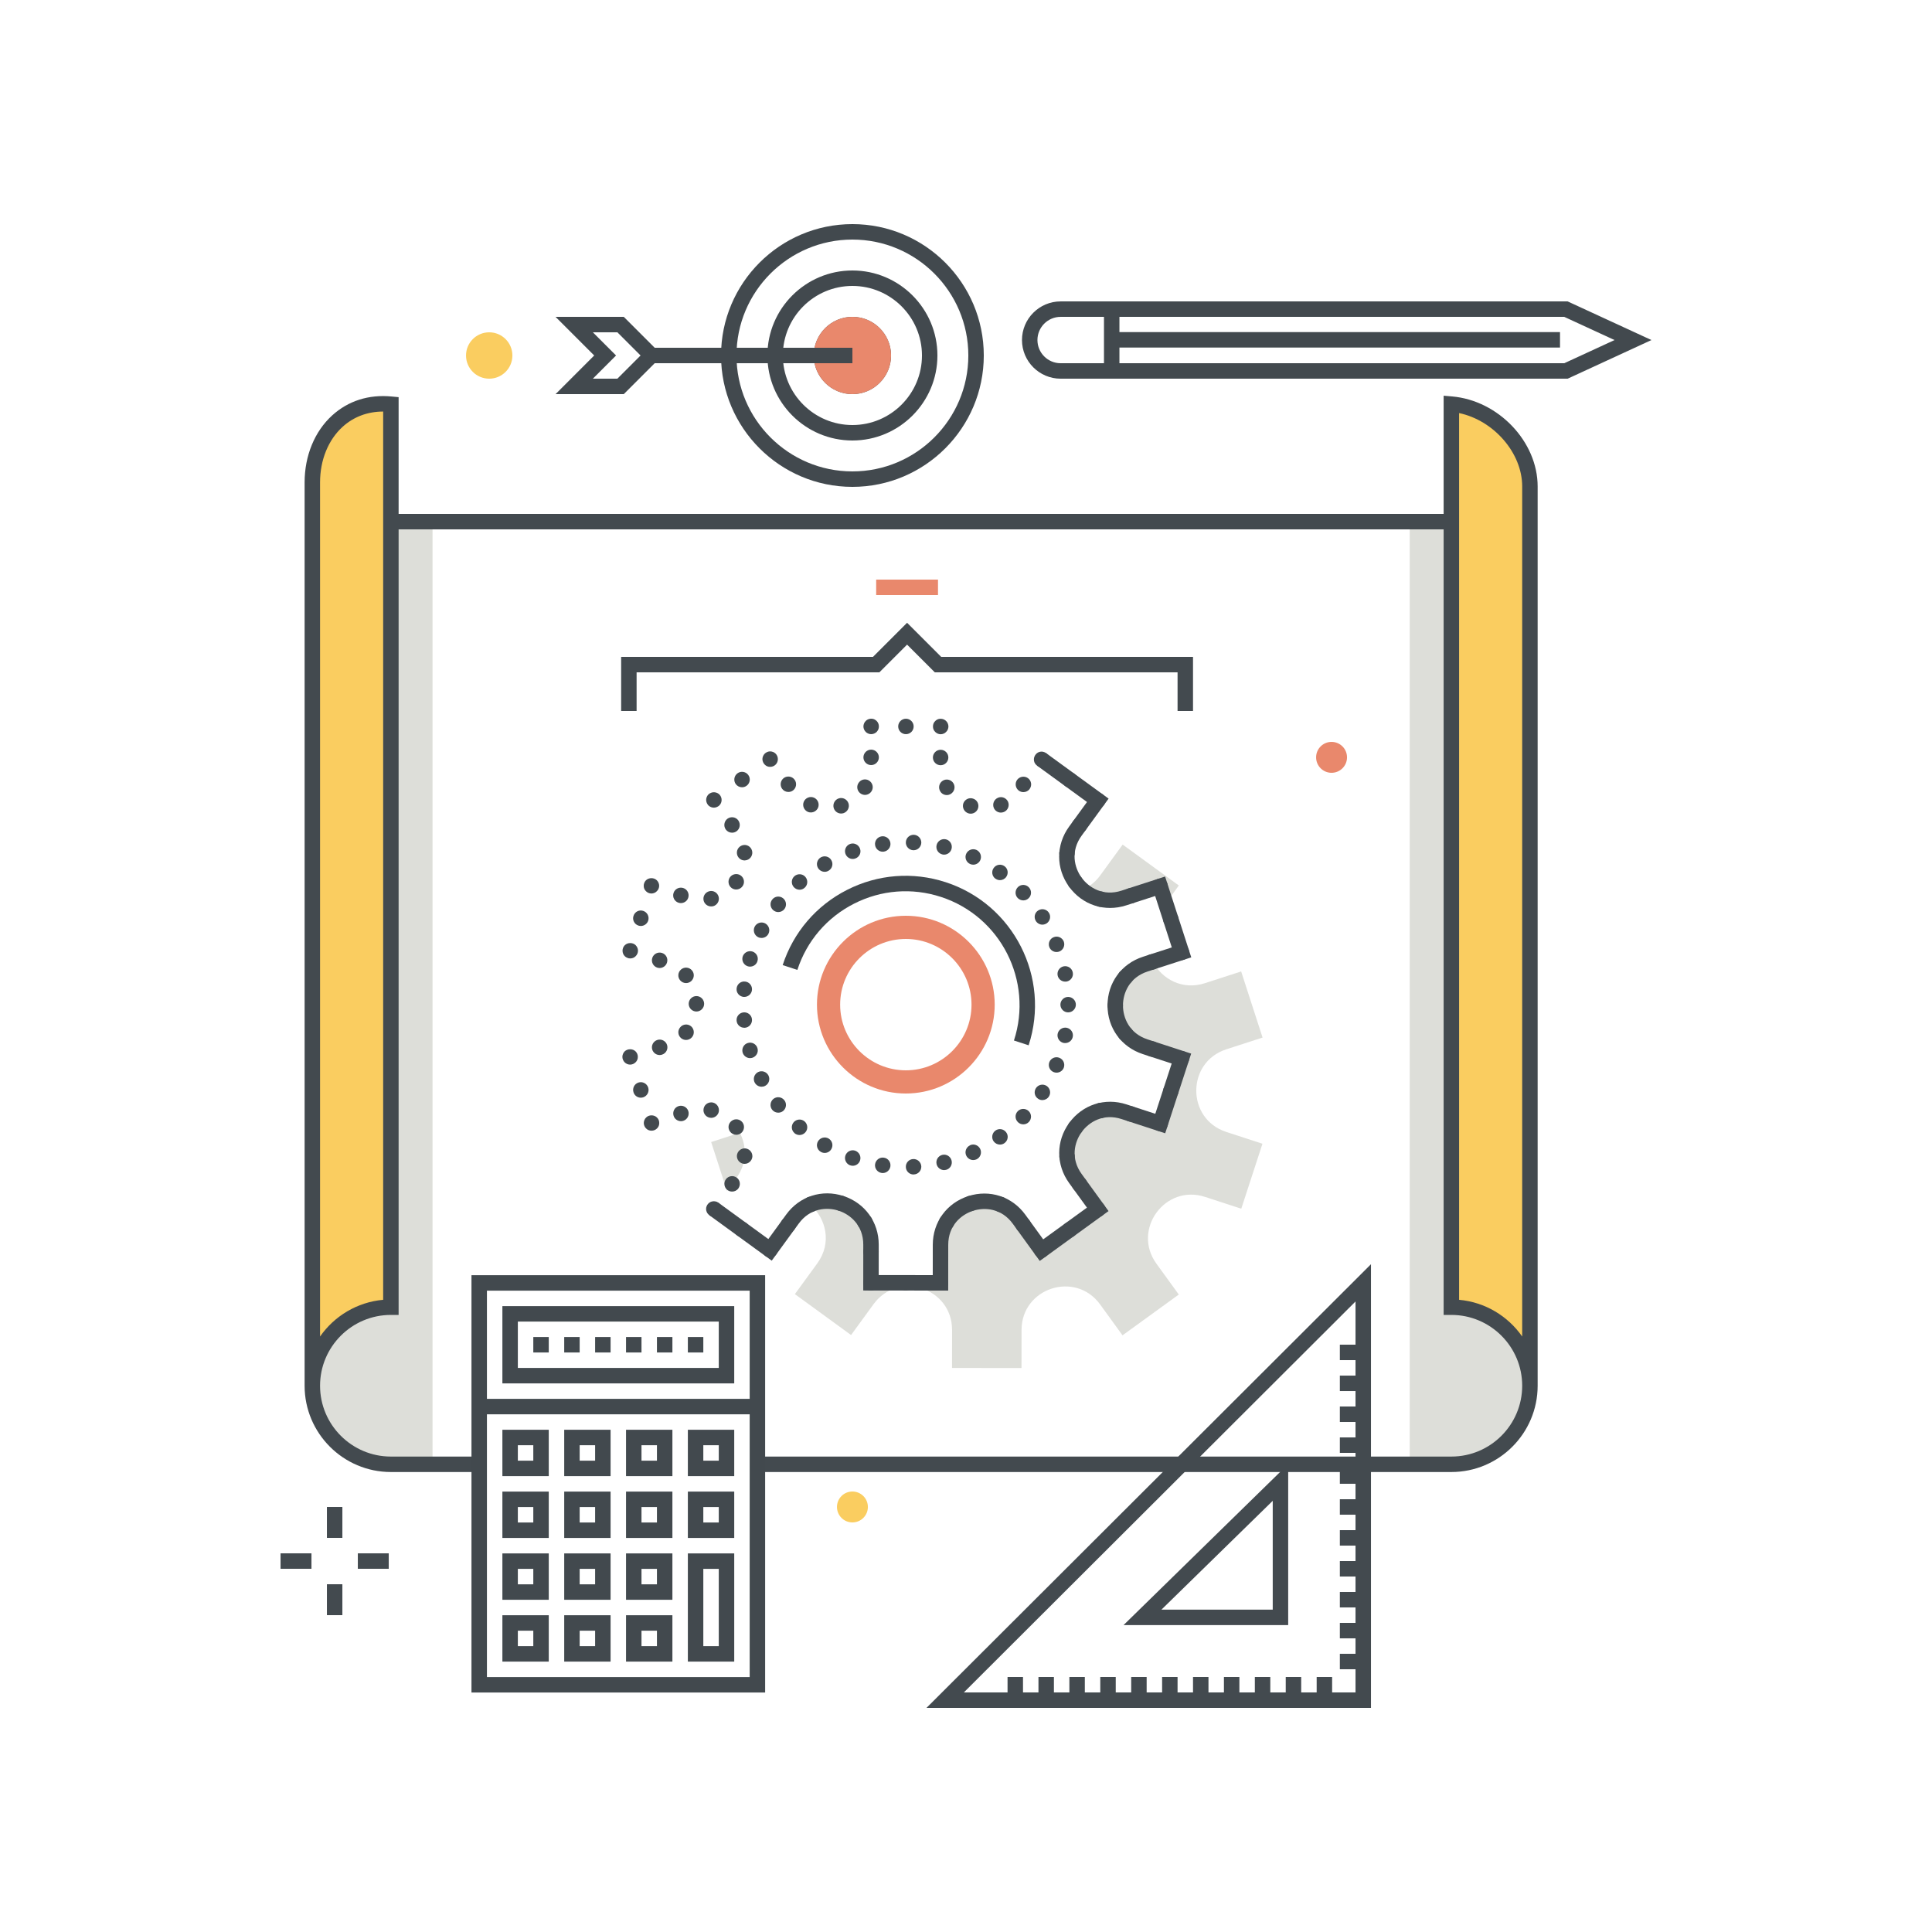 <svg xmlns="http://www.w3.org/2000/svg" width="250" height="250" viewBox="0 0 250 250">
  <g fill="none" fill-rule="evenodd">
    <path fill="#DDDED9" d="M187.416 67.501L187.806 68.254 187.806 169.15C193.42 169.15 197.971 173.701 197.971 179.315 197.971 184.929 193.42 189.48 187.806 189.48L182.416 189.48 182.416 67.501 187.416 67.501M50.971 67.501L50.58 68.254 50.58 169.15C44.966 169.15 40.416 173.701 40.416 179.315 40.416 184.929 44.966 189.48 50.58 189.48L55.971 189.48 55.971 67.501 50.971 67.501"/>
    <path fill="#FACD60" d="M187.97 52.26C193.669 52.257 198.303 57.47 198.303 63.086L198.303 179.982C198.303 174.699 193.315 169.693 187.97 169.199L187.97 52.26M50.972 52.26C45.273 52.257 39.971 56.803 39.971 62.419L39.971 179.315C39.971 174.032 45.626 169.693 50.972 169.199L50.972 52.26"/>
    <path fill="#434A4F" d="M187.471,68.501 L50.971,68.501 C50.419,68.501 49.971,68.054 49.971,67.501 C49.971,66.948 50.419,66.501 50.971,66.501 L187.471,66.501 C188.023,66.501 188.471,66.948 188.471,67.501 C188.471,68.054 188.023,68.501 187.471,68.501"/>
    <path fill="#434A4F" d="M41.415 62.419C41.415 59.536 42.477 56.917 44.33 55.233 45.762 53.932 47.563 53.256 49.581 53.254L49.581 168.194C46.204 168.496 43.255 170.307 41.415 172.945L41.415 62.419zM50.581 188.479C45.527 188.479 41.415 184.368 41.415 179.314 41.415 174.262 45.527 170.15 50.581 170.15L51.581 170.15 51.581 51.393 50.675 51.307C47.714 51.02 45.056 51.87 42.984 53.754 40.716 55.815 39.416 58.974 39.416 62.419L39.416 179.314C39.416 185.471 44.424 190.479 50.581 190.479L62.001 190.479 62.001 188.479 50.581 188.479zM196.971 172.945C195.132 170.307 192.183 168.496 188.806 168.194L188.806 53.451C193.266 54.39 196.971 58.581 196.971 62.946L196.971 172.945zM187.893 51.298L186.806 51.203 186.806 170.15 187.806 170.15C192.86 170.15 196.971 174.262 196.971 179.314 196.971 184.368 192.86 188.479 187.806 188.479L98.252 188.479 98.252 190.479 187.806 190.479C193.962 190.479 198.971 185.471 198.971 179.314L198.971 62.946C198.971 57.153 193.898 51.819 187.893 51.298z"/>
    <path fill="#42494E" d="M63.009,217.011 L97.009,217.011 L97.009,167.011 L63.009,167.011 L63.009,217.011 Z M61.009,219.011 L99.009,219.011 L99.009,165.011 L61.009,165.011 L61.009,219.011 Z"/>
    <path fill="#42494E" d="M67.009 189.011L69.009 189.011 69.009 187.011 67.009 187.011 67.009 189.011zM65.009 191.011L71.009 191.011 71.009 185.011 65.009 185.011 65.009 191.011zM67.009 197.011L69.009 197.011 69.009 195.011 67.009 195.011 67.009 197.011zM65.009 199.011L71.009 199.011 71.009 193.011 65.009 193.011 65.009 199.011zM67.009 205.011L69.009 205.011 69.009 203.011 67.009 203.011 67.009 205.011zM65.009 207.011L71.009 207.011 71.009 201.011 65.009 201.011 65.009 207.011zM67.009 213.011L69.009 213.011 69.009 211.011 67.009 211.011 67.009 213.011zM65.009 215.011L71.009 215.011 71.009 209.011 65.009 209.011 65.009 215.011zM75.009 189.011L77.009 189.011 77.009 187.011 75.009 187.011 75.009 189.011zM73.009 191.011L79.009 191.011 79.009 185.011 73.009 185.011 73.009 191.011zM75.009 197.011L77.009 197.011 77.009 195.011 75.009 195.011 75.009 197.011zM73.009 199.011L79.009 199.011 79.009 193.011 73.009 193.011 73.009 199.011zM75.009 205.011L77.009 205.011 77.009 203.011 75.009 203.011 75.009 205.011zM73.009 207.011L79.009 207.011 79.009 201.011 73.009 201.011 73.009 207.011zM75.009 213.011L77.009 213.011 77.009 211.011 75.009 211.011 75.009 213.011zM73.009 215.011L79.009 215.011 79.009 209.011 73.009 209.011 73.009 215.011zM83.009 189.011L85.009 189.011 85.009 187.011 83.009 187.011 83.009 189.011zM81.009 191.011L87.009 191.011 87.009 185.011 81.009 185.011 81.009 191.011zM83.009 197.011L85.009 197.011 85.009 195.011 83.009 195.011 83.009 197.011zM81.009 199.011L87.009 199.011 87.009 193.011 81.009 193.011 81.009 199.011zM83.009 205.011L85.009 205.011 85.009 203.011 83.009 203.011 83.009 205.011zM81.009 207.011L87.009 207.011 87.009 201.011 81.009 201.011 81.009 207.011zM83.009 213.011L85.009 213.011 85.009 211.011 83.009 211.011 83.009 213.011zM81.009 215.011L87.009 215.011 87.009 209.011 81.009 209.011 81.009 215.011zM91.009 189.011L93.009 189.011 93.009 187.011 91.009 187.011 91.009 189.011zM89.009 191.011L95.009 191.011 95.009 185.011 89.009 185.011 89.009 191.011zM91.009 197.011L93.009 197.011 93.009 195.011 91.009 195.011 91.009 197.011zM89.009 199.011L95.009 199.011 95.009 193.011 89.009 193.011 89.009 199.011zM91.009 213.011L93.009 213.011 93.009 203.011 91.009 203.011 91.009 213.011zM89.009 215.011L95.009 215.011 95.009 201.011 89.009 201.011 89.009 215.011z"/>
    <polygon fill="#42494E" points="62.009 183.011 98.009 183.011 98.009 181.011 62.009 181.011"/>
    <path fill="#42494E" d="M67.009,177.011 L93.009,177.011 L93.009,171.011 L67.009,171.011 L67.009,177.011 Z M65.009,179.011 L95.009,179.011 L95.009,169.011 L65.009,169.011 L65.009,179.011 Z"/>
    <path fill="#42494E" d="M69.009,175.011 L71.009,175.011 L71.009,173.011 L69.009,173.011 L69.009,175.011 Z M73.009,175.011 L75.009,175.011 L75.009,173.011 L73.009,173.011 L73.009,175.011 Z M77.009,175.011 L79.009,175.011 L79.009,173.011 L77.009,173.011 L77.009,175.011 Z M81.009,175.011 L83.009,175.011 L83.009,173.011 L81.009,173.011 L81.009,175.011 Z M85.009,175.011 L87.009,175.011 L87.009,173.011 L85.009,173.011 L85.009,175.011 Z M89.009,175.011 L91.009,175.011 L91.009,173.011 L89.009,173.011 L89.009,175.011 Z"/>
    <polygon fill="#434A4F" points="42.303 199.001 44.303 199.001 44.303 195.001 42.303 195.001"/>
    <polygon fill="#434A4F" points="42.303 209.001 44.303 209.001 44.303 205.001 42.303 205.001"/>
    <polygon fill="#434A4F" points="46.303 203.001 50.303 203.001 50.303 201.001 46.303 201.001"/>
    <polygon fill="#434A4F" points="36.303 203.001 40.303 203.001 40.303 201.001 36.303 201.001"/>
    <path fill="#FACD60" d="M66.303 46.001C66.303 47.658 64.96 49.001 63.303 49.001 61.646 49.001 60.303 47.658 60.303 46.001 60.303 44.344 61.646 43.001 63.303 43.001 64.96 43.001 66.303 44.344 66.303 46.001M112.303 195.001C112.303 196.106 111.408 197.001 110.303 197.001 109.199 197.001 108.303 196.106 108.303 195.001 108.303 193.896 109.199 193.001 110.303 193.001 111.408 193.001 112.303 193.896 112.303 195.001"/>
    <path fill="#434A4F" d="M124.721,219 L175.404,219 L175.404,168.411 L124.721,219 Z M177.404,221 L119.886,221 L177.404,163.589 L177.404,221 Z"/>
    <path fill="#434A4F" d="M150.289,208.288 L164.691,208.288 L164.691,194.205 L150.289,208.288 Z M166.691,210.288 L145.384,210.288 L166.691,189.451 L166.691,210.288 Z"/>
    <path fill="#42494E" d="M110.302,37 C105.34,37 101.302,41.037 101.302,46 C101.302,50.963 105.34,55 110.302,55 C115.265,55 119.302,50.963 119.302,46 C119.302,41.037 115.265,37 110.302,37 Z M110.302,57 C104.237,57 99.302,52.065 99.302,46 C99.302,39.935 104.237,35 110.302,35 C116.368,35 121.302,39.935 121.302,46 C121.302,52.065 116.368,57 110.302,57 Z M110.302,31 C102.031,31 95.302,37.729 95.302,46 C95.302,54.271 102.031,61 110.302,61 C118.573,61 125.302,54.271 125.302,46 C125.302,37.729 118.573,31 110.302,31 Z M110.302,63 C100.928,63 93.302,55.374 93.302,46 C93.302,36.626 100.928,29 110.302,29 C119.676,29 127.302,36.626 127.302,46 C127.302,55.374 119.676,63 110.302,63 Z"/>
    <path fill="#42494E" d="M110.302,43 C108.648,43 107.302,44.346 107.302,46 C107.302,47.654 108.648,49 110.302,49 C111.957,49 113.302,47.654 113.302,46 C113.302,44.346 111.957,43 110.302,43 Z M110.302,51 C107.545,51 105.302,48.757 105.302,46 C105.302,43.243 107.545,41 110.302,41 C113.059,41 115.302,43.243 115.302,46 C115.302,48.757 113.059,51 110.302,51 Z"/>
    <path fill="#E9886C" d="M110.302,42 C108.093,42 106.302,43.791 106.302,46 C106.302,48.21 108.093,50 110.302,50 C112.511,50 114.302,48.21 114.302,46 C114.302,43.791 112.511,42 110.302,42"/>
    <path fill="#E9886C" d="M110.302,43 C108.648,43 107.302,44.346 107.302,46 C107.302,47.654 108.648,49 110.302,49 C111.957,49 113.302,47.654 113.302,46 C113.302,44.346 111.957,43 110.302,43 Z M110.302,51 C107.545,51 105.302,48.757 105.302,46 C105.302,43.243 107.545,41 110.302,41 C113.059,41 115.302,43.243 115.302,46 C115.302,48.757 113.059,51 110.302,51 Z"/>
    <polygon fill="#42494E" points="83.304 47 110.302 47 110.302 45 83.304 45"/>
    <path fill="#42494E" d="M76.717 49L79.889 49 82.889 46 79.889 43 76.717 43 79.717 46 76.717 49zM80.717 51L71.889 51 76.889 46 71.889 41 80.717 41 85.717 46 80.717 51zM137.244 41.002C135.589 41.002 134.244 42.348 134.244 44.002 134.244 45.656 135.589 47.002 137.244 47.002L202.415 47.002 208.92 44.002 202.415 41.002 137.244 41.002zM202.854 49.002L137.244 49.002C134.487 49.002 132.244 46.759 132.244 44.002 132.244 41.245 134.487 39.002 137.244 39.002L202.853 39.002 213.697 44.002 202.854 49.002z"/>
    <polygon fill="#42494E" points="142.854 48.002 144.854 48.002 144.854 40.403 142.854 40.403"/>
    <polygon fill="#42494E" points="143.854 44.973 201.865 44.973 201.865 42.973 143.854 42.973"/>
    <path fill="#DDDED9" d="M145.43 116.201L150.12 114.683 150.843 116.916 152.541 114.582 145.271 109.289 142.37 113.273C141.726 114.157 140.928 114.76 140.069 115.135 141.435 116.314 143.357 116.873 145.43 116.201M95.733 146.58L92.024 147.781 94.072 154.104 95.273 152.453C96.671 150.534 96.64 148.324 95.733 146.58M158.688 135.779L163.376 134.26 160.606 125.704 155.916 127.223C152.995 128.169 150.355 126.695 149.181 124.44L148.201 124.757C143.021 126.435 143.014 133.761 148.191 135.449L152.877 136.977 150.135 145.385 145.45 143.857C140.273 142.169 135.96 148.091 139.156 152.5L142.049 156.49 134.767 161.769 131.874 157.778C128.678 153.37 121.708 155.626 121.702 161.071L121.697 166 112.704 165.991 112.709 161.062C112.713 156.711 108.269 154.398 104.846 155.886 106.894 157.655 107.682 160.835 105.76 163.475L102.858 167.459 110.128 172.753 113.03 168.769C116.235 164.367 123.201 166.639 123.195 172.084L123.19 177.013 132.183 177.022 132.188 172.093C132.194 166.648 139.164 164.391 142.36 168.8L145.253 172.791 152.535 167.512 149.642 163.522C146.446 159.113 150.759 153.19 155.936 154.879L160.621 156.406 163.363 147.998 158.677 146.471C153.5 144.783 153.507 137.456 158.688 135.779"/>
    <path fill="#42494E" d="M133.105,135.261 L131.204,134.642 C133.723,126.915 129.486,118.579 121.759,116.061 C118.017,114.841 114.023,115.15 110.513,116.934 C107.003,118.718 104.398,121.762 103.178,125.504 L101.277,124.885 C102.663,120.634 105.621,117.177 109.606,115.151 C113.591,113.127 118.127,112.772 122.379,114.158 C131.154,117.02 135.966,126.486 133.105,135.261"/>
    <path fill="#E9886C" d="M117.214,121.5 C112.527,121.5 108.714,125.313 108.714,130 C108.714,134.687 112.527,138.5 117.214,138.5 C121.901,138.5 125.714,134.687 125.714,130 C125.714,125.313 121.901,121.5 117.214,121.5 Z M117.214,141.5 C110.873,141.5 105.714,136.341 105.714,130 C105.714,123.659 110.873,118.5 117.214,118.5 C123.556,118.5 128.714,123.659 128.714,130 C128.714,136.341 123.556,141.5 117.214,141.5 Z"/>
    <path fill="#434A4F" d="M118.167,110.021 C117.616,109.991 117.187,109.521 117.216,108.971 C117.246,108.421 117.706,108.001 118.266,108.021 C118.816,108.051 119.236,108.521 119.216,109.07 C119.187,109.601 118.746,110.021 118.216,110.021 C118.196,110.021 118.187,110.021 118.167,110.021 Z M113.236,109.351 C113.156,108.801 113.536,108.301 114.086,108.221 C114.626,108.141 115.136,108.521 115.216,109.07 C115.296,109.61 114.917,110.121 114.366,110.201 C114.316,110.211 114.276,110.211 114.226,110.211 C113.736,110.211 113.306,109.851 113.236,109.351 Z M121.937,110.561 C121.396,110.431 121.066,109.891 121.196,109.351 C121.326,108.811 121.866,108.48 122.406,108.61 C122.937,108.741 123.266,109.281 123.136,109.82 C123.026,110.281 122.616,110.591 122.167,110.591 C122.086,110.591 122.006,110.581 121.937,110.561 Z M109.396,110.471 C109.216,109.951 109.496,109.381 110.016,109.201 C110.536,109.021 111.106,109.301 111.286,109.82 C111.476,110.341 111.196,110.911 110.676,111.091 C110.566,111.131 110.456,111.15 110.346,111.15 C109.926,111.15 109.546,110.891 109.396,110.471 Z M125.526,111.801 C125.026,111.57 124.796,110.98 125.026,110.48 C125.256,109.971 125.856,109.751 126.356,109.98 C126.856,110.211 127.076,110.811 126.846,111.311 C126.676,111.671 126.316,111.891 125.937,111.891 C125.796,111.891 125.656,111.86 125.526,111.801 Z M105.846,112.311 C105.566,111.831 105.736,111.221 106.216,110.94 C106.696,110.671 107.306,110.831 107.576,111.311 C107.856,111.781 107.696,112.4 107.216,112.671 C107.056,112.771 106.886,112.811 106.716,112.811 C106.366,112.811 106.036,112.631 105.846,112.311 Z M128.816,113.701 L128.816,113.711 C128.366,113.391 128.256,112.761 128.586,112.311 C128.906,111.86 129.526,111.761 129.976,112.081 C130.426,112.4 130.526,113.021 130.206,113.471 C130.016,113.741 129.706,113.891 129.396,113.891 C129.196,113.891 128.996,113.831 128.816,113.701 Z M102.706,114.781 C102.346,114.36 102.386,113.73 102.806,113.371 C103.226,113.011 103.856,113.051 104.216,113.471 C104.576,113.891 104.536,114.521 104.116,114.881 C103.926,115.051 103.696,115.131 103.466,115.131 C103.187,115.131 102.906,115.011 102.706,114.781 Z M131.687,116.201 C131.306,115.801 131.326,115.171 131.726,114.781 C132.126,114.4 132.756,114.421 133.136,114.82 C133.516,115.221 133.506,115.851 133.106,116.23 C132.906,116.421 132.667,116.511 132.417,116.511 C132.146,116.511 131.886,116.4 131.687,116.201 Z M100.086,117.801 C99.656,117.461 99.576,116.831 99.926,116.4 C100.266,115.961 100.896,115.891 101.326,116.23 C101.756,116.57 101.836,117.201 101.496,117.641 C101.296,117.891 101.006,118.021 100.706,118.021 C100.486,118.021 100.276,117.951 100.086,117.801 Z M134.046,119.19 C133.746,118.721 133.876,118.101 134.346,117.811 C134.806,117.511 135.426,117.641 135.726,118.11 C136.026,118.57 135.886,119.19 135.426,119.491 C135.256,119.591 135.066,119.65 134.886,119.65 C134.556,119.65 134.236,119.48 134.046,119.19 Z M98.086,121.261 C97.596,121.011 97.406,120.4 97.656,119.911 C97.906,119.421 98.516,119.23 99.006,119.48 C99.496,119.741 99.687,120.341 99.436,120.831 C99.256,121.181 98.906,121.371 98.546,121.371 C98.386,121.371 98.236,121.341 98.086,121.261 Z M135.786,122.561 C135.586,122.051 135.836,121.471 136.346,121.271 C136.856,121.061 137.437,121.311 137.646,121.82 C137.846,122.331 137.596,122.921 137.086,123.121 C136.966,123.171 136.836,123.19 136.716,123.19 C136.316,123.19 135.946,122.961 135.786,122.561 Z M96.776,125.041 C96.246,124.881 95.946,124.331 96.096,123.801 C96.256,123.271 96.806,122.971 97.346,123.121 C97.877,123.281 98.176,123.831 98.016,124.36 C97.896,124.801 97.496,125.081 97.056,125.081 C96.966,125.081 96.876,125.07 96.776,125.041 Z M136.856,126.211 C136.756,125.671 137.106,125.15 137.646,125.041 C138.196,124.94 138.716,125.291 138.816,125.841 C138.926,126.381 138.566,126.9 138.026,127.011 C137.966,127.021 137.896,127.021 137.836,127.021 C137.366,127.021 136.946,126.69 136.856,126.211 Z M96.216,129.001 C95.666,128.94 95.256,128.461 95.316,127.911 C95.366,127.36 95.846,126.951 96.406,127.011 C96.956,127.061 97.356,127.551 97.306,128.101 C97.256,128.61 96.816,129.001 96.306,129.001 C96.276,129.001 96.246,129.001 96.216,129.001 Z M137.216,130.001 C137.216,129.451 137.667,129.001 138.216,129.001 C138.766,129.001 139.216,129.451 139.216,130.001 C139.216,130.551 138.766,131.001 138.216,131.001 C137.667,131.001 137.216,130.551 137.216,130.001 Z M95.316,132.091 C95.256,131.541 95.666,131.051 96.216,131.001 C96.766,130.951 97.256,131.351 97.306,131.9 C97.356,132.451 96.956,132.94 96.406,132.991 C96.366,132.991 96.336,132.991 96.306,132.991 C95.796,132.991 95.366,132.61 95.316,132.091 Z M137.646,134.961 C137.106,134.851 136.756,134.331 136.856,133.781 L136.856,133.791 C136.956,133.241 137.486,132.891 138.026,132.991 C138.566,133.101 138.926,133.621 138.816,134.161 C138.726,134.641 138.306,134.971 137.836,134.971 C137.776,134.971 137.716,134.971 137.646,134.961 Z M96.096,136.201 C95.946,135.671 96.246,135.11 96.776,134.961 C97.306,134.801 97.866,135.101 98.016,135.641 C98.176,136.161 97.866,136.721 97.336,136.881 C97.246,136.9 97.156,136.921 97.056,136.921 C96.627,136.921 96.226,136.631 96.096,136.201 Z M136.346,138.73 C135.826,138.531 135.586,137.94 135.786,137.431 C135.996,136.921 136.576,136.671 137.086,136.881 C137.596,137.081 137.846,137.661 137.646,138.181 C137.486,138.57 137.116,138.801 136.716,138.801 C136.596,138.801 136.466,138.781 136.346,138.73 Z M97.656,140.081 C97.406,139.591 97.596,138.991 98.086,138.73 C98.576,138.48 99.176,138.671 99.436,139.161 C99.687,139.65 99.496,140.261 99.006,140.511 C98.856,140.591 98.696,140.621 98.546,140.621 C98.187,140.621 97.836,140.421 97.656,140.081 Z M134.346,142.19 C133.876,141.891 133.746,141.281 134.046,140.811 C134.346,140.351 134.956,140.211 135.426,140.511 C135.886,140.811 136.026,141.431 135.726,141.891 C135.536,142.19 135.206,142.351 134.886,142.351 C134.696,142.351 134.506,142.301 134.346,142.19 Z M99.916,143.601 C99.576,143.161 99.656,142.541 100.086,142.19 C100.526,141.851 101.146,141.931 101.486,142.36 C101.836,142.791 101.756,143.421 101.326,143.771 C101.146,143.911 100.926,143.98 100.706,143.98 C100.406,143.98 100.116,143.851 99.916,143.601 Z M131.726,145.211 C131.326,144.831 131.306,144.201 131.687,143.801 C132.066,143.4 132.706,143.391 133.106,143.771 C133.506,144.15 133.516,144.781 133.136,145.181 C132.937,145.391 132.676,145.491 132.417,145.491 C132.167,145.491 131.917,145.4 131.726,145.211 Z M102.806,146.631 C102.806,146.631 102.806,146.631 102.806,146.621 C102.386,146.261 102.346,145.631 102.706,145.211 C103.066,144.801 103.696,144.751 104.116,145.11 C104.536,145.48 104.576,146.11 104.216,146.521 C104.016,146.751 103.736,146.871 103.456,146.871 C103.226,146.871 102.996,146.791 102.806,146.631 Z M128.576,147.69 C128.256,147.241 128.366,146.61 128.816,146.291 C129.266,145.971 129.886,146.081 130.206,146.531 C130.536,146.971 130.426,147.601 129.976,147.921 C129.796,148.051 129.596,148.11 129.396,148.11 C129.086,148.11 128.776,147.961 128.576,147.69 Z M106.216,149.051 C105.736,148.781 105.566,148.171 105.846,147.69 C106.126,147.211 106.736,147.051 107.216,147.32 C107.696,147.601 107.856,148.211 107.576,148.69 C107.396,149.011 107.056,149.19 106.716,149.19 C106.546,149.19 106.366,149.141 106.216,149.051 Z M125.026,149.521 C124.796,149.021 125.026,148.431 125.526,148.201 L125.526,148.19 C126.026,147.961 126.616,148.19 126.846,148.69 C127.076,149.19 126.856,149.791 126.356,150.021 C126.216,150.081 126.076,150.11 125.937,150.11 C125.556,150.11 125.196,149.891 125.026,149.521 Z M110.016,150.791 C110.016,150.791 110.016,150.791 110.016,150.801 C109.496,150.61 109.216,150.041 109.396,149.521 C109.576,149.001 110.146,148.721 110.667,148.9 C111.187,149.091 111.466,149.65 111.286,150.181 C111.146,150.591 110.756,150.851 110.346,150.851 C110.236,150.851 110.126,150.831 110.016,150.791 Z M121.196,150.65 C121.066,150.11 121.396,149.57 121.937,149.44 C122.466,149.311 123.006,149.641 123.136,150.181 C123.266,150.711 122.937,151.261 122.406,151.381 C122.326,151.4 122.246,151.411 122.167,151.411 C121.716,151.411 121.306,151.101 121.196,150.65 Z M114.086,151.781 C113.536,151.701 113.156,151.19 113.236,150.65 C113.316,150.101 113.816,149.721 114.366,149.801 C114.917,149.871 115.296,150.381 115.216,150.931 C115.146,151.431 114.716,151.791 114.226,151.791 C114.176,151.791 114.136,151.781 114.086,151.781 Z M117.216,151.021 C117.187,150.471 117.616,150.001 118.167,149.98 C118.716,149.951 119.187,150.381 119.216,150.931 C119.236,151.48 118.816,151.951 118.256,151.971 C118.256,151.971 118.256,151.971 118.266,151.971 C118.246,151.98 118.226,151.98 118.216,151.98 C117.676,151.98 117.236,151.561 117.216,151.021 Z"/>
    <path fill="#434A4F" d="M122.696 167.001L111.703 166.99 111.708 161.062C111.711 158.586 110.063 157.166 108.52 156.663 106.978 156.16 104.809 156.335 103.352 158.336L99.862 163.129 91.783 157.246 92.961 155.629 99.423 160.334 101.735 157.158C103.455 154.797 106.36 153.852 109.141 154.762 111.918 155.668 113.711 158.142 113.708 161.063L113.705 164.992 120.698 164.999 120.702 161.07C120.705 158.148 122.503 155.679 125.283 154.778 128.064 153.881 130.969 154.826 132.684 157.191L134.99 160.372 140.652 156.268 138.346 153.087C136.631 150.721 136.634 147.666 138.354 145.304 140.075 142.94 142.98 142.001 145.76 142.906L149.495 144.124 151.616 137.617 147.881 136.4C145.103 135.494 143.309 133.021 143.312 130.099 143.315 127.176 145.113 124.706 147.893 123.806L151.631 122.596 149.477 115.942 145.738 117.152C142.958 118.054 140.054 117.107 138.338 114.74 136.623 112.374 136.626 109.319 138.346 106.956L140.658 103.78 134.196 99.076 135.373 97.459 143.452 103.341 139.963 108.134C138.506 110.135 139.004 112.252 139.958 113.566 140.91 114.881 142.769 116.014 145.122 115.25L150.763 113.423 154.15 123.883 148.509 125.708C146.154 126.471 145.313 128.478 145.312 130.101 145.311 131.724 146.147 133.731 148.501 134.498L154.138 136.336 150.776 146.646 145.14 144.809C142.788 144.038 140.927 145.169 139.971 146.481 139.016 147.793 138.513 149.909 139.965 151.913L143.445 156.713 134.544 163.165 131.065 158.365C129.612 156.36 127.444 156.18 125.899 156.682 124.355 157.182 122.705 158.598 122.702 161.072L122.696 167.001M81.556 124.021C81.416 124.021 81.296 124.001 81.166 123.94 81.046 123.9 80.937 123.82 80.846 123.73 80.656 123.541 80.556 123.291 80.556 123.021 80.556 122.761 80.656 122.501 80.846 122.311 81.216 121.94 81.896 121.94 82.256 122.311 82.446 122.501 82.556 122.761 82.556 123.021 82.556 123.291 82.446 123.541 82.256 123.73 82.076 123.921 81.816 124.021 81.556 124.021M85.046 125.211C84.526 125.041 84.236 124.48 84.406 123.951 84.576 123.431 85.136 123.141 85.666 123.311 86.196 123.48 86.476 124.041 86.306 124.57 86.167 124.991 85.776 125.261 85.356 125.261 85.256 125.261 85.146 125.241 85.046 125.211zM88.016 126.86C87.656 126.44 87.706 125.811 88.127 125.451 88.546 125.091 89.176 125.141 89.536 125.561 89.896 125.971 89.846 126.601 89.426 126.971 89.236 127.131 89.006 127.211 88.776 127.211 88.496 127.211 88.216 127.091 88.016 126.86zM89.116 129.891C89.116 129.341 89.566 128.891 90.116 128.891 90.666 128.891 91.116 129.341 91.116 129.891 91.116 130.44 90.666 130.891 90.116 130.891 89.566 130.891 89.116 130.44 89.116 129.891zM88.127 134.331C87.706 133.971 87.656 133.341 88.026 132.921 88.376 132.501 89.016 132.451 89.436 132.811 89.846 133.171 89.896 133.801 89.536 134.221 89.336 134.451 89.056 134.57 88.776 134.57 88.546 134.57 88.316 134.491 88.127 134.331zM84.406 135.831C84.236 135.301 84.526 134.741 85.056 134.57 85.576 134.4 86.146 134.69 86.316 135.211 86.486 135.741 86.196 136.301 85.666 136.471 85.566 136.501 85.466 136.521 85.356 136.521 84.936 136.521 84.546 136.251 84.406 135.831zM81.536 137.761C81.266 137.761 81.016 137.65 80.826 137.461 80.646 137.271 80.536 137.021 80.536 136.761 80.536 136.491 80.646 136.241 80.826 136.051 81.206 135.681 81.876 135.681 82.246 136.051 82.437 136.241 82.536 136.491 82.536 136.761 82.536 137.021 82.437 137.281 82.246 137.461 82.056 137.65 81.806 137.761 81.536 137.761M81.976 141.341C81.806 140.82 82.086 140.251 82.616 140.081 83.136 139.911 83.706 140.201 83.876 140.73 84.046 141.251 83.756 141.82 83.236 141.991 83.126 142.021 83.026 142.041 82.926 142.041 82.496 142.041 82.106 141.771 81.976 141.341M84.306 146.311C84.036 146.311 83.786 146.211 83.606 146.021 83.506 145.931 83.436 145.82 83.386 145.701 83.336 145.581 83.306 145.451 83.306 145.32 83.306 145.181 83.336 145.061 83.386 144.931 83.436 144.811 83.506 144.701 83.606 144.61 83.966 144.23 84.646 144.23 85.016 144.61 85.106 144.701 85.186 144.811 85.236 144.931 85.286 145.061 85.306 145.181 85.306 145.32 85.306 145.451 85.286 145.581 85.236 145.701 85.186 145.82 85.106 145.931 85.016 146.021 84.826 146.211 84.576 146.311 84.306 146.311"/>
    <path fill="#434A4F" d="M91.796 144.621C91.256 144.491 90.926 143.951 91.056 143.421 91.176 142.881 91.716 142.551 92.256 142.671 92.796 142.801 93.126 143.341 93.006 143.881 92.896 144.341 92.476 144.65 92.026 144.65 91.956 144.65 91.877 144.641 91.796 144.621zM87.166 144.391C86.996 143.86 87.276 143.301 87.806 143.131 88.326 142.961 88.896 143.251 89.066 143.771 89.236 144.301 88.946 144.86 88.426 145.031 88.316 145.07 88.216 145.081 88.116 145.081 87.696 145.081 87.296 144.811 87.166 144.391zM94.466 146.421C94.136 145.98 94.236 145.351 94.687 145.031 95.136 144.701 95.756 144.801 96.086 145.251 96.406 145.69 96.306 146.32 95.866 146.65 95.686 146.771 95.476 146.841 95.276 146.841 94.966 146.841 94.656 146.69 94.466 146.421zM96.276 150.601C95.726 150.551 95.316 150.07 95.356 149.521 95.406 148.971 95.886 148.561 96.436 148.601 96.986 148.65 97.396 149.131 97.356 149.681 97.306 150.201 96.866 150.601 96.356 150.601 96.326 150.601 96.306 150.601 96.276 150.601zM94.146 154.001C93.696 153.671 93.606 153.051 93.926 152.601 94.256 152.15 94.877 152.061 95.326 152.381 95.776 152.701 95.866 153.331 95.546 153.781 95.346 154.051 95.046 154.19 94.736 154.19 94.536 154.19 94.326 154.131 94.146 154.001zM92.376 157.44C92.236 157.44 92.106 157.411 91.986 157.36 91.866 157.311 91.756 157.241 91.666 157.141 91.566 157.051 91.496 156.94 91.446 156.82 91.396 156.701 91.366 156.57 91.366 156.44 91.366 156.181 91.476 155.921 91.666 155.73 91.706 155.681 91.766 155.641 91.816 155.61 91.866 155.57 91.926 155.541 91.986 155.511 92.046 155.491 92.116 155.471 92.176 155.461 92.306 155.431 92.437 155.431 92.566 155.461 92.627 155.471 92.696 155.491 92.756 155.511 92.816 155.541 92.877 155.57 92.926 155.61 92.986 155.641 93.036 155.681 93.076 155.73 93.266 155.921 93.377 156.181 93.377 156.44 93.377 156.57 93.346 156.701 93.296 156.82 93.246 156.94 93.176 157.051 93.076 157.141 92.896 157.331 92.636 157.44 92.376 157.44M95.416 159.891C94.976 159.57 94.877 158.94 95.196 158.491 95.526 158.051 96.146 157.951 96.596 158.281 97.046 158.601 97.146 159.23 96.816 159.671 96.616 159.94 96.316 160.081 96.006 160.081 95.806 160.081 95.596 160.021 95.416 159.891M99.646 162.73C99.377 162.73 99.126 162.631 98.937 162.44 98.836 162.341 98.766 162.23 98.716 162.11 98.666 161.991 98.646 161.86 98.646 161.73 98.646 161.601 98.666 161.471 98.716 161.351 98.766 161.23 98.846 161.121 98.937 161.021 99.026 160.931 99.136 160.86 99.256 160.811 99.627 160.65 100.066 160.741 100.346 161.021 100.446 161.121 100.516 161.23 100.566 161.351 100.616 161.471 100.646 161.601 100.646 161.73 100.646 161.86 100.616 161.991 100.566 162.11 100.516 162.23 100.446 162.341 100.346 162.44 100.167 162.631 99.916 162.73 99.646 162.73M108.516 156.661C107.986 156.491 107.696 155.921 107.866 155.4 108.036 154.871 108.606 154.591 109.126 154.761 109.656 154.931 109.946 155.491 109.776 156.021 109.636 156.44 109.236 156.711 108.816 156.711 108.716 156.711 108.616 156.69 108.516 156.661zM103.986 156.23C103.766 155.721 104.006 155.141 104.516 154.921 105.026 154.711 105.616 154.951 105.826 155.461 106.046 155.971 105.806 156.551 105.296 156.771 105.167 156.82 105.036 156.851 104.906 156.851 104.516 156.851 104.146 156.61 103.986 156.23zM111.056 158.641C110.766 158.161 110.917 157.551 111.386 157.261 111.856 156.971 112.476 157.121 112.766 157.601 113.046 158.07 112.896 158.681 112.426 158.971 112.266 159.07 112.086 159.121 111.906 159.121 111.576 159.121 111.246 158.951 111.056 158.641zM101.406 159.311C100.966 158.98 100.866 158.36 101.187 157.911 101.516 157.461 102.136 157.36 102.586 157.69 103.036 158.011 103.126 158.641 102.806 159.081 102.606 159.351 102.306 159.501 101.996 159.501 101.796 159.501 101.586 159.431 101.406 159.311zM112.706 162.971C112.156 162.971 111.706 162.521 111.706 161.971 111.706 161.421 112.156 160.971 112.706 160.971 113.256 160.971 113.706 161.421 113.706 161.971 113.706 162.521 113.256 162.971 112.706 162.971zM112.706 166.991C112.566 166.991 112.446 166.971 112.316 166.921 112.196 166.86 112.086 166.791 111.996 166.701 111.906 166.601 111.826 166.491 111.776 166.371 111.726 166.251 111.706 166.121 111.706 165.991 111.706 165.86 111.726 165.73 111.776 165.61 111.836 165.48 111.906 165.381 111.996 165.281 112.086 165.19 112.196 165.121 112.316 165.07 112.566 164.971 112.836 164.961 113.086 165.07 113.206 165.121 113.316 165.19 113.406 165.281 113.506 165.381 113.576 165.48 113.626 165.61 113.676 165.73 113.706 165.86 113.706 165.991 113.706 166.121 113.676 166.251 113.626 166.371 113.576 166.491 113.506 166.601 113.406 166.701 113.316 166.791 113.206 166.86 113.086 166.921 112.966 166.971 112.836 166.991 112.706 166.991M116.196 165.991C116.196 165.44 116.646 164.991 117.206 165.001 117.756 165.001 118.196 165.44 118.196 165.991 118.196 166.551 117.756 166.991 117.196 166.991 116.646 166.991 116.196 166.551 116.196 165.991M121.696 167.001C121.566 167.001 121.437 166.971 121.316 166.921 121.196 166.871 121.086 166.801 120.986 166.701 120.896 166.61 120.826 166.501 120.776 166.381 120.726 166.261 120.696 166.131 120.696 166.001 120.696 165.931 120.706 165.871 120.716 165.801 120.726 165.741 120.746 165.681 120.776 165.621 120.796 165.561 120.826 165.501 120.866 165.44 120.906 165.391 120.946 165.341 120.986 165.291 121.036 165.251 121.086 165.201 121.146 165.171 121.196 165.131 121.256 165.101 121.316 165.07 121.376 165.051 121.437 165.031 121.506 165.021 121.696 164.98 121.896 165.001 122.076 165.07 122.206 165.131 122.316 165.201 122.406 165.291 122.446 165.341 122.496 165.391 122.526 165.44 122.566 165.501 122.596 165.561 122.616 165.621 122.646 165.681 122.667 165.741 122.676 165.801 122.687 165.871 122.696 165.931 122.696 166.001 122.696 166.131 122.676 166.261 122.626 166.381 122.576 166.501 122.496 166.61 122.406 166.701 122.306 166.801 122.196 166.871 122.076 166.921 121.956 166.971 121.826 167.001 121.696 167.001M124.626 156.041C124.456 155.511 124.746 154.951 125.276 154.781 125.796 154.61 126.356 154.9 126.526 155.421 126.696 155.94 126.417 156.511 125.886 156.681 125.786 156.711 125.687 156.73 125.576 156.73 125.156 156.73 124.766 156.461 124.626 156.041zM129.106 156.781C128.596 156.57 128.356 155.98 128.576 155.48 128.786 154.971 129.366 154.73 129.876 154.94 130.386 155.15 130.626 155.741 130.417 156.251 130.256 156.631 129.886 156.86 129.496 156.86 129.366 156.86 129.236 156.841 129.106 156.781zM121.976 159.001C121.506 158.711 121.356 158.101 121.646 157.621 121.926 157.15 122.546 157.001 123.016 157.291 123.486 157.57 123.636 158.19 123.356 158.661 123.167 158.971 122.836 159.141 122.496 159.141 122.316 159.141 122.136 159.101 121.976 159.001zM131.596 159.101C131.276 158.65 131.376 158.031 131.816 157.701 132.266 157.381 132.896 157.48 133.216 157.921 133.536 158.371 133.437 159.001 132.996 159.32 132.816 159.451 132.616 159.511 132.406 159.511 132.096 159.511 131.796 159.371 131.596 159.101zM121.696 163.001C121.146 163.001 120.696 162.551 120.706 162.001 120.706 161.44 121.146 161.001 121.706 161.001 122.256 161.001 122.706 161.451 122.696 162.001 122.696 162.551 122.256 163.001 121.706 163.001L121.696 163.001zM134.766 162.771C134.496 162.771 134.246 162.661 134.056 162.471 133.966 162.381 133.896 162.271 133.846 162.15 133.796 162.031 133.766 161.9 133.766 161.771 133.766 161.641 133.796 161.511 133.846 161.391 133.896 161.261 133.966 161.161 134.056 161.061 134.156 160.971 134.256 160.9 134.386 160.851 134.626 160.741 134.906 160.741 135.146 160.851 135.276 160.9 135.386 160.971 135.476 161.061 135.566 161.15 135.636 161.261 135.687 161.391 135.736 161.511 135.766 161.641 135.766 161.771 135.766 161.9 135.746 162.031 135.687 162.15 135.636 162.271 135.566 162.381 135.476 162.471 135.286 162.661 135.036 162.771 134.766 162.771M137.596 159.721C137.276 159.271 137.376 158.641 137.826 158.32 138.266 157.991 138.896 158.091 139.216 158.541 139.546 158.991 139.437 159.61 138.996 159.94 138.816 160.07 138.616 160.131 138.406 160.131 138.096 160.131 137.796 159.98 137.596 159.721M142.046 157.491C141.776 157.491 141.526 157.381 141.346 157.201 141.246 157.101 141.176 156.991 141.126 156.871 141.076 156.751 141.046 156.621 141.046 156.491 141.046 156.221 141.156 155.971 141.346 155.781 141.437 155.69 141.546 155.621 141.667 155.561 141.906 155.461 142.187 155.461 142.437 155.561 142.556 155.621 142.667 155.69 142.756 155.781 142.946 155.971 143.046 156.23 143.046 156.491 143.046 156.621 143.026 156.751 142.976 156.871 142.926 156.991 142.846 157.101 142.756 157.201 142.566 157.381 142.316 157.491 142.046 157.491M141.426 143.931C141.296 143.4 141.626 142.86 142.167 142.73 142.706 142.601 143.246 142.931 143.376 143.471 143.496 144.011 143.167 144.551 142.626 144.681 142.556 144.701 142.476 144.701 142.396 144.701 141.946 144.701 141.536 144.4 141.426 143.931zM146.006 145.091C145.476 144.921 145.187 144.351 145.356 143.831 145.526 143.301 146.096 143.021 146.616 143.19 147.146 143.36 147.437 143.921 147.266 144.451 147.126 144.871 146.736 145.141 146.316 145.141 146.206 145.141 146.106 145.121 146.006 145.091zM138.566 146.711C138.116 146.381 138.026 145.761 138.346 145.311 138.667 144.86 139.296 144.761 139.746 145.091 140.187 145.411 140.286 146.041 139.966 146.491 139.766 146.751 139.466 146.9 139.156 146.9 138.946 146.9 138.746 146.841 138.566 146.711zM137.086 149.751C137.036 149.201 137.446 148.711 137.996 148.671 138.546 148.621 139.026 149.031 139.076 149.581 139.116 150.131 138.706 150.61 138.156 150.661 138.136 150.661 138.106 150.661 138.076 150.661 137.556 150.661 137.126 150.271 137.086 149.751zM138.896 153.841C138.566 153.391 138.667 152.771 139.116 152.44 139.556 152.121 140.187 152.221 140.506 152.661 140.836 153.11 140.736 153.741 140.286 154.061 140.106 154.19 139.906 154.251 139.706 154.251 139.396 154.251 139.086 154.11 138.896 153.841zM150.136 146.381C149.866 146.381 149.616 146.281 149.426 146.091 149.336 146.001 149.266 145.891 149.216 145.771 149.167 145.65 149.136 145.521 149.136 145.381 149.136 145.251 149.167 145.121 149.216 145.001 149.266 144.881 149.336 144.771 149.426 144.681 149.516 144.581 149.626 144.511 149.756 144.461 150.126 144.311 150.566 144.4 150.846 144.681 150.937 144.771 151.006 144.881 151.056 145.001 151.106 145.121 151.136 145.251 151.136 145.381 151.136 145.521 151.106 145.65 151.056 145.771 151.006 145.891 150.937 146.001 150.846 146.091 150.746 146.19 150.636 146.261 150.516 146.311 150.396 146.36 150.266 146.381 150.136 146.381M151.196 142.131C150.676 141.961 150.386 141.391 150.556 140.871 150.726 140.341 151.296 140.061 151.816 140.23 152.336 140.4 152.626 140.961 152.456 141.491 152.316 141.911 151.926 142.181 151.506 142.181 151.406 142.181 151.296 142.161 151.196 142.131M152.876 137.971C152.606 137.971 152.356 137.871 152.167 137.681 151.976 137.491 151.876 137.241 151.876 136.98 151.876 136.841 151.906 136.721 151.956 136.591 152.006 136.471 152.076 136.36 152.167 136.271 152.536 135.9 153.216 135.9 153.586 136.271 153.676 136.36 153.746 136.471 153.796 136.591 153.846 136.721 153.876 136.841 153.876 136.98 153.876 137.241 153.776 137.491 153.586 137.681 153.486 137.781 153.376 137.851 153.256 137.9 153.136 137.951 153.006 137.971 152.876 137.971M148.116 124.781C147.946 124.261 148.236 123.69 148.756 123.521 149.286 123.36 149.846 123.641 150.016 124.171 150.187 124.69 149.896 125.261 149.376 125.431 149.266 125.461 149.167 125.48 149.066 125.48 148.646 125.48 148.256 125.211 148.116 124.781zM144.996 127.181C144.576 126.82 144.526 126.19 144.886 125.771 145.246 125.36 145.876 125.311 146.296 125.671 146.716 126.021 146.766 126.661 146.406 127.081 146.206 127.311 145.926 127.431 145.646 127.431 145.417 127.431 145.187 127.351 144.996 127.181zM143.316 130.11C143.306 129.551 143.756 129.11 144.306 129.11 144.866 129.11 145.306 129.551 145.316 130.11 145.316 130.661 144.866 131.11 144.316 131.11 143.756 131.11 143.316 130.661 143.316 130.11zM144.896 134.44C144.536 134.021 144.576 133.391 144.996 133.031 145.417 132.671 146.046 132.721 146.406 133.131 146.766 133.551 146.726 134.181 146.306 134.541 146.116 134.711 145.886 134.791 145.656 134.791 145.376 134.791 145.096 134.671 144.896 134.44zM148.766 136.69C148.236 136.521 147.956 135.951 148.126 135.431 148.296 134.9 148.856 134.61 149.386 134.781 149.906 134.961 150.196 135.521 150.026 136.041 149.886 136.471 149.496 136.73 149.076 136.73 148.976 136.73 148.866 136.721 148.766 136.69zM152.886 124.241C152.756 124.241 152.626 124.211 152.506 124.161 152.386 124.11 152.276 124.041 152.187 123.94 151.996 123.761 151.886 123.511 151.886 123.241 151.886 122.98 151.996 122.721 152.187 122.531 152.466 122.251 152.906 122.161 153.276 122.311 153.396 122.36 153.506 122.44 153.596 122.531 153.786 122.721 153.886 122.98 153.886 123.241 153.886 123.371 153.866 123.501 153.816 123.621 153.766 123.741 153.696 123.851 153.596 123.94 153.506 124.041 153.396 124.11 153.276 124.161 153.156 124.211 153.026 124.241 152.886 124.241M150.556 119.271C150.386 118.741 150.676 118.181 151.196 118.011 151.726 117.841 152.286 118.131 152.456 118.65 152.626 119.181 152.336 119.741 151.816 119.911 151.706 119.94 151.606 119.961 151.506 119.961 151.086 119.961 150.687 119.69 150.556 119.271M150.116 115.681C149.986 115.681 149.856 115.65 149.736 115.61 149.616 115.561 149.506 115.48 149.417 115.391 149.226 115.201 149.116 114.951 149.116 114.681 149.116 114.551 149.146 114.421 149.196 114.301 149.246 114.181 149.316 114.07 149.417 113.971 149.506 113.881 149.616 113.811 149.736 113.761 150.106 113.61 150.546 113.701 150.826 113.971 150.917 114.07 150.996 114.181 151.046 114.301 151.096 114.421 151.116 114.551 151.116 114.681 151.116 114.811 151.096 114.94 151.046 115.061 150.996 115.19 150.917 115.291 150.826 115.391 150.636 115.581 150.386 115.681 150.116 115.681M139.106 107.61C138.656 107.291 138.556 106.661 138.886 106.221 139.206 105.771 139.836 105.671 140.276 106.001 140.726 106.32 140.826 106.951 140.496 107.391 140.306 107.661 139.996 107.811 139.687 107.811 139.486 107.811 139.276 107.741 139.106 107.61zM137.986 111.391C137.437 111.341 137.026 110.86 137.076 110.311 137.116 109.761 137.596 109.351 138.146 109.4 138.696 109.44 139.106 109.921 139.066 110.471 139.026 110.991 138.586 111.391 138.066 111.391 138.046 111.391 138.016 111.391 137.986 111.391zM138.346 114.741C138.346 114.741 138.346 114.741 138.346 114.751 138.016 114.301 138.116 113.671 138.566 113.351 139.006 113.021 139.636 113.121 139.956 113.57 140.286 114.021 140.187 114.641 139.736 114.971 139.566 115.091 139.356 115.161 139.156 115.161 138.846 115.161 138.536 115.011 138.346 114.741zM145.356 116.221C145.196 115.701 145.476 115.131 146.006 114.961 146.526 114.791 147.096 115.081 147.266 115.61 147.437 116.131 147.146 116.69 146.616 116.871 146.516 116.9 146.417 116.911 146.316 116.911 145.896 116.911 145.496 116.65 145.356 116.221zM142.176 117.32C141.636 117.19 141.296 116.65 141.426 116.121 141.556 115.581 142.086 115.251 142.626 115.371 143.167 115.501 143.496 116.041 143.376 116.57 143.266 117.031 142.856 117.351 142.406 117.351 142.326 117.351 142.246 117.341 142.176 117.32zM142.056 104.561C141.786 104.561 141.536 104.461 141.346 104.271 141.156 104.081 141.056 103.82 141.056 103.561 141.056 103.301 141.167 103.041 141.346 102.851 141.437 102.761 141.546 102.69 141.676 102.641 141.917 102.541 142.196 102.541 142.437 102.641 142.556 102.69 142.667 102.761 142.766 102.851 142.856 102.94 142.926 103.051 142.976 103.181 143.026 103.301 143.056 103.431 143.056 103.561 143.056 103.69 143.026 103.82 142.976 103.94 142.926 104.061 142.856 104.171 142.766 104.271 142.667 104.36 142.556 104.431 142.437 104.48 142.316 104.531 142.187 104.561 142.056 104.561M137.836 101.721C137.386 101.4 137.286 100.771 137.616 100.32 137.937 99.881 138.566 99.781 139.006 100.11 139.456 100.431 139.556 101.061 139.226 101.501 139.036 101.771 138.726 101.911 138.417 101.911 138.216 101.911 138.006 101.851 137.836 101.721M134.786 99.27C134.516 99.27 134.266 99.161 134.076 98.971 133.986 98.881 133.906 98.77 133.856 98.65 133.806 98.531 133.786 98.4 133.786 98.27 133.786 98.131 133.806 98.011 133.866 97.881 133.917 97.761 133.986 97.65 134.076 97.561 134.306 97.32 134.646 97.211 134.976 97.281 135.046 97.301 135.106 97.32 135.167 97.341 135.226 97.371 135.286 97.4 135.336 97.431 135.396 97.471 135.446 97.511 135.486 97.561 135.676 97.751 135.786 98.001 135.786 98.27 135.786 98.531 135.676 98.781 135.486 98.971 135.396 99.07 135.286 99.141 135.167 99.19 135.046 99.241 134.917 99.27 134.786 99.27M120.716 98.02C120.716 97.471 121.167 97.02 121.716 97.02 122.276 97.02 122.716 97.471 122.716 98.02 122.716 98.57 122.266 99.02 121.716 99.02 121.167 99.02 120.716 98.57 120.716 98.02zM131.836 102.311C131.396 101.98 131.296 101.36 131.616 100.911 131.946 100.471 132.566 100.371 133.016 100.69 133.466 101.021 133.566 101.641 133.236 102.091 133.046 102.36 132.736 102.501 132.426 102.501 132.226 102.501 132.016 102.44 131.836 102.311zM121.667 102.4C121.376 101.921 121.526 101.311 121.996 101.021 122.466 100.73 123.086 100.881 123.376 101.36 123.656 101.831 123.506 102.44 123.036 102.73 122.876 102.831 122.696 102.881 122.516 102.881 122.176 102.881 121.846 102.711 121.667 102.4zM128.596 104.541C128.386 104.031 128.626 103.44 129.136 103.23 129.636 103.011 130.226 103.251 130.446 103.761 130.656 104.271 130.417 104.86 129.906 105.07 129.776 105.121 129.646 105.15 129.516 105.15 129.126 105.15 128.756 104.921 128.596 104.541zM125.296 105.241C124.766 105.061 124.486 104.501 124.646 103.98 124.826 103.451 125.386 103.161 125.917 103.341 126.437 103.501 126.726 104.07 126.556 104.601 126.417 105.021 126.026 105.291 125.606 105.291 125.506 105.291 125.396 105.271 125.296 105.241zM121.726 95.011C121.456 95.011 121.206 94.9 121.016 94.711 120.926 94.621 120.846 94.511 120.796 94.391 120.746 94.27 120.726 94.141 120.726 94.011 120.726 93.881 120.746 93.751 120.796 93.621 120.846 93.501 120.926 93.391 121.016 93.301 121.106 93.211 121.216 93.131 121.336 93.081 121.706 92.931 122.156 93.02 122.426 93.301 122.526 93.391 122.596 93.501 122.646 93.621 122.696 93.751 122.726 93.881 122.726 94.011 122.726 94.141 122.696 94.27 122.646 94.391 122.596 94.511 122.526 94.621 122.426 94.711 122.336 94.811 122.226 94.881 122.106 94.931 121.986 94.98 121.856 95.011 121.726 95.011M117.226 95.001C116.676 95.001 116.226 94.561 116.226 94.001 116.226 93.451 116.676 93.001 117.226 93.001 117.776 93.001 118.226 93.451 118.226 94.001 118.226 94.561 117.776 95.001 117.226 95.001M112.726 95.001C112.596 95.001 112.466 94.971 112.346 94.921 112.226 94.871 112.116 94.801 112.026 94.711 111.926 94.61 111.856 94.501 111.806 94.381 111.756 94.261 111.726 94.131 111.726 94.001 111.726 93.871 111.756 93.741 111.806 93.621 111.856 93.491 111.926 93.381 112.026 93.291 112.296 93.011 112.746 92.921 113.116 93.07 113.236 93.131 113.346 93.201 113.437 93.291 113.526 93.381 113.606 93.491 113.656 93.621 113.706 93.741 113.726 93.871 113.726 94.001 113.726 94.131 113.706 94.261 113.656 94.381 113.606 94.501 113.526 94.61 113.437 94.711 113.346 94.801 113.236 94.871 113.116 94.921 112.986 94.971 112.866 95.001 112.726 95.001M111.726 98.001C111.726 97.451 112.176 97.001 112.726 97.001 113.276 97.001 113.726 97.451 113.726 98.001 113.726 98.551 113.276 99.001 112.726 99.001 112.176 99.001 111.726 98.551 111.726 98.001zM101.206 102.07C100.886 101.621 100.986 101.001 101.426 100.671 101.876 100.351 102.506 100.451 102.826 100.9 103.146 101.341 103.046 101.971 102.606 102.291 102.426 102.421 102.226 102.48 102.016 102.48 101.706 102.48 101.406 102.341 101.206 102.07zM111.406 102.711C110.937 102.421 110.786 101.811 111.076 101.341 111.366 100.86 111.976 100.711 112.446 101.001 112.917 101.291 113.076 101.9 112.786 102.371 112.596 102.681 112.266 102.86 111.926 102.86 111.756 102.86 111.576 102.811 111.406 102.711zM104.546 105.061C104.036 104.841 103.796 104.261 104.006 103.751 104.216 103.241 104.806 103.001 105.316 103.211 105.826 103.421 106.066 104.011 105.856 104.521 105.687 104.9 105.316 105.131 104.926 105.131 104.796 105.131 104.667 105.11 104.546 105.061zM107.886 104.57C107.726 104.051 108.006 103.48 108.536 103.311 109.056 103.141 109.626 103.431 109.796 103.961 109.966 104.48 109.676 105.041 109.156 105.221 109.046 105.251 108.946 105.271 108.846 105.271 108.417 105.271 108.026 105.001 107.886 104.57zM99.656 99.23C99.526 99.23 99.396 99.211 99.276 99.161 99.156 99.11 99.046 99.031 98.956 98.94 98.856 98.841 98.786 98.73 98.736 98.61 98.686 98.491 98.656 98.36 98.656 98.23 98.656 98.101 98.686 97.971 98.736 97.851 98.786 97.73 98.856 97.621 98.956 97.52 99.046 97.431 99.156 97.36 99.276 97.311 99.456 97.23 99.656 97.211 99.856 97.251 99.916 97.261 99.976 97.281 100.046 97.311 100.106 97.331 100.156 97.36 100.216 97.4 100.266 97.44 100.316 97.48 100.366 97.52 100.556 97.711 100.656 97.971 100.656 98.23 100.656 98.501 100.556 98.751 100.366 98.94 100.176 99.131 99.926 99.23 99.656 99.23M95.206 101.461C94.886 101.011 94.986 100.391 95.437 100.061 95.877 99.741 96.506 99.841 96.826 100.281 97.156 100.73 97.056 101.36 96.606 101.681 96.426 101.811 96.226 101.871 96.016 101.871 95.706 101.871 95.406 101.73 95.206 101.461M92.376 104.511C92.106 104.511 91.856 104.4 91.666 104.221 91.576 104.121 91.506 104.011 91.456 103.891 91.406 103.771 91.376 103.641 91.376 103.511 91.376 103.251 91.486 102.991 91.666 102.801 91.766 102.711 91.877 102.641 91.996 102.591 92.366 102.44 92.806 102.531 93.086 102.801 93.276 102.991 93.377 103.251 93.377 103.511 93.377 103.781 93.276 104.031 93.086 104.221 92.986 104.311 92.886 104.381 92.756 104.431 92.636 104.48 92.506 104.511 92.376 104.511M93.916 107.341C93.596 106.891 93.696 106.261 94.136 105.94 94.586 105.621 95.216 105.711 95.536 106.161 95.856 106.61 95.766 107.23 95.316 107.561 95.136 107.69 94.926 107.751 94.726 107.751 94.416 107.751 94.116 107.61 93.916 107.341zM95.356 110.421C95.306 109.871 95.716 109.391 96.266 109.341 96.816 109.291 97.296 109.701 97.346 110.261 97.346 110.261 97.346 110.261 97.346 110.251 97.386 110.801 96.986 111.291 96.436 111.331 96.406 111.331 96.377 111.341 96.346 111.341 95.836 111.341 95.396 110.94 95.356 110.421zM94.676 114.911C94.236 114.591 94.136 113.961 94.456 113.511 94.786 113.07 95.406 112.971 95.856 113.291 96.306 113.621 96.406 114.241 96.076 114.69 95.877 114.961 95.576 115.101 95.266 115.101 95.066 115.101 94.856 115.041 94.676 114.911zM87.796 116.811C87.276 116.641 86.986 116.081 87.156 115.551 87.326 115.021 87.896 114.741 88.416 114.911 88.946 115.081 89.226 115.65 89.056 116.171 88.926 116.591 88.526 116.86 88.106 116.86 88.006 116.86 87.896 116.841 87.796 116.811zM91.046 116.521C90.926 115.98 91.256 115.451 91.796 115.32 92.326 115.19 92.866 115.521 92.996 116.061 93.126 116.601 92.786 117.141 92.256 117.271 92.176 117.281 92.096 117.291 92.016 117.291 91.566 117.291 91.156 116.98 91.046 116.521zM84.296 115.621C84.026 115.621 83.776 115.511 83.586 115.32 83.496 115.23 83.416 115.121 83.366 115.001 83.316 114.881 83.296 114.751 83.296 114.621 83.296 114.36 83.396 114.101 83.586 113.911 83.966 113.541 84.626 113.541 84.996 113.911 85.186 114.101 85.296 114.36 85.296 114.621 85.296 114.751 85.266 114.881 85.216 115.001 85.166 115.121 85.096 115.23 84.996 115.32 84.906 115.421 84.796 115.491 84.676 115.541 84.556 115.591 84.426 115.621 84.296 115.621M82.616 119.771C82.086 119.601 81.796 119.031 81.976 118.511 82.146 117.98 82.706 117.69 83.236 117.871 83.756 118.041 84.046 118.601 83.876 119.131 83.736 119.551 83.346 119.82 82.926 119.82 82.816 119.82 82.716 119.801 82.616 119.771"/>
    <polyline fill="#434A4F" points="154.376 92 152.376 92 152.376 87 120.962 87 117.376 83.414 113.791 87 82.376 87 82.376 92 80.376 92 80.376 85 112.962 85 117.376 80.586 121.791 85 154.376 85 154.376 92"/>
    <polygon fill="#E9886C" points="113.376 77 121.376 77 121.376 75 113.376 75"/>
    <path fill="#E9886C" d="M174.303,98 C174.303,99.105 173.408,100 172.303,100 C171.199,100 170.303,99.105 170.303,98 C170.303,96.896 171.199,96 172.303,96 C173.408,96 174.303,96.896 174.303,98"/>
    <polygon fill="#434A4F" points="170.376 220.002 172.376 220.002 172.376 217.001 170.376 217.001"/>
    <polygon fill="#434A4F" points="166.374 220.002 168.374 220.002 168.374 217.001 166.374 217.001"/>
    <polygon fill="#434A4F" points="162.376 220.002 164.376 220.002 164.376 217.001 162.376 217.001"/>
    <polygon fill="#434A4F" points="158.376 220.002 160.376 220.002 160.376 217.001 158.376 217.001"/>
    <polygon fill="#434A4F" points="154.376 220.002 156.376 220.002 156.376 217.001 154.376 217.001"/>
    <polygon fill="#434A4F" points="150.376 220.002 152.376 220.002 152.376 217.001 150.376 217.001"/>
    <polygon fill="#434A4F" points="146.376 220.002 148.376 220.002 148.376 217.001 146.376 217.001"/>
    <polygon fill="#434A4F" points="142.376 220.002 144.376 220.002 144.376 217.001 142.376 217.001"/>
    <polygon fill="#434A4F" points="138.376 220.002 140.376 220.002 140.376 217.001 138.376 217.001"/>
    <polygon fill="#434A4F" points="134.376 220.002 136.376 220.002 136.376 217.001 134.376 217.001"/>
    <polygon fill="#434A4F" points="130.376 220.002 132.376 220.002 132.376 217.001 130.376 217.001"/>
    <polygon fill="#434A4F" points="173.376 176.001 176.377 176.001 176.377 174.001 173.376 174.001"/>
    <polygon fill="#434A4F" points="173.376 180.003 176.377 180.003 176.377 178.003 173.376 178.003"/>
    <polygon fill="#434A4F" points="173.376 184.001 176.377 184.001 176.377 182.001 173.376 182.001"/>
    <polygon fill="#434A4F" points="173.376 188.001 176.377 188.001 176.377 186.001 173.376 186.001"/>
    <polygon fill="#434A4F" points="173.376 192.001 176.377 192.001 176.377 190.001 173.376 190.001"/>
    <polygon fill="#434A4F" points="173.376 196.001 176.377 196.001 176.377 194.001 173.376 194.001"/>
    <polygon fill="#434A4F" points="173.376 200.001 176.377 200.001 176.377 198.001 173.376 198.001"/>
    <polygon fill="#434A4F" points="173.376 204.001 176.377 204.001 176.377 202.001 173.376 202.001"/>
    <polygon fill="#434A4F" points="173.376 208.001 176.377 208.001 176.377 206.001 173.376 206.001"/>
    <polygon fill="#434A4F" points="173.376 212.001 176.377 212.001 176.377 210.001 173.376 210.001"/>
    <polygon fill="#434A4F" points="173.376 216.001 176.377 216.001 176.377 214.001 173.376 214.001"/>
  </g>
</svg>
